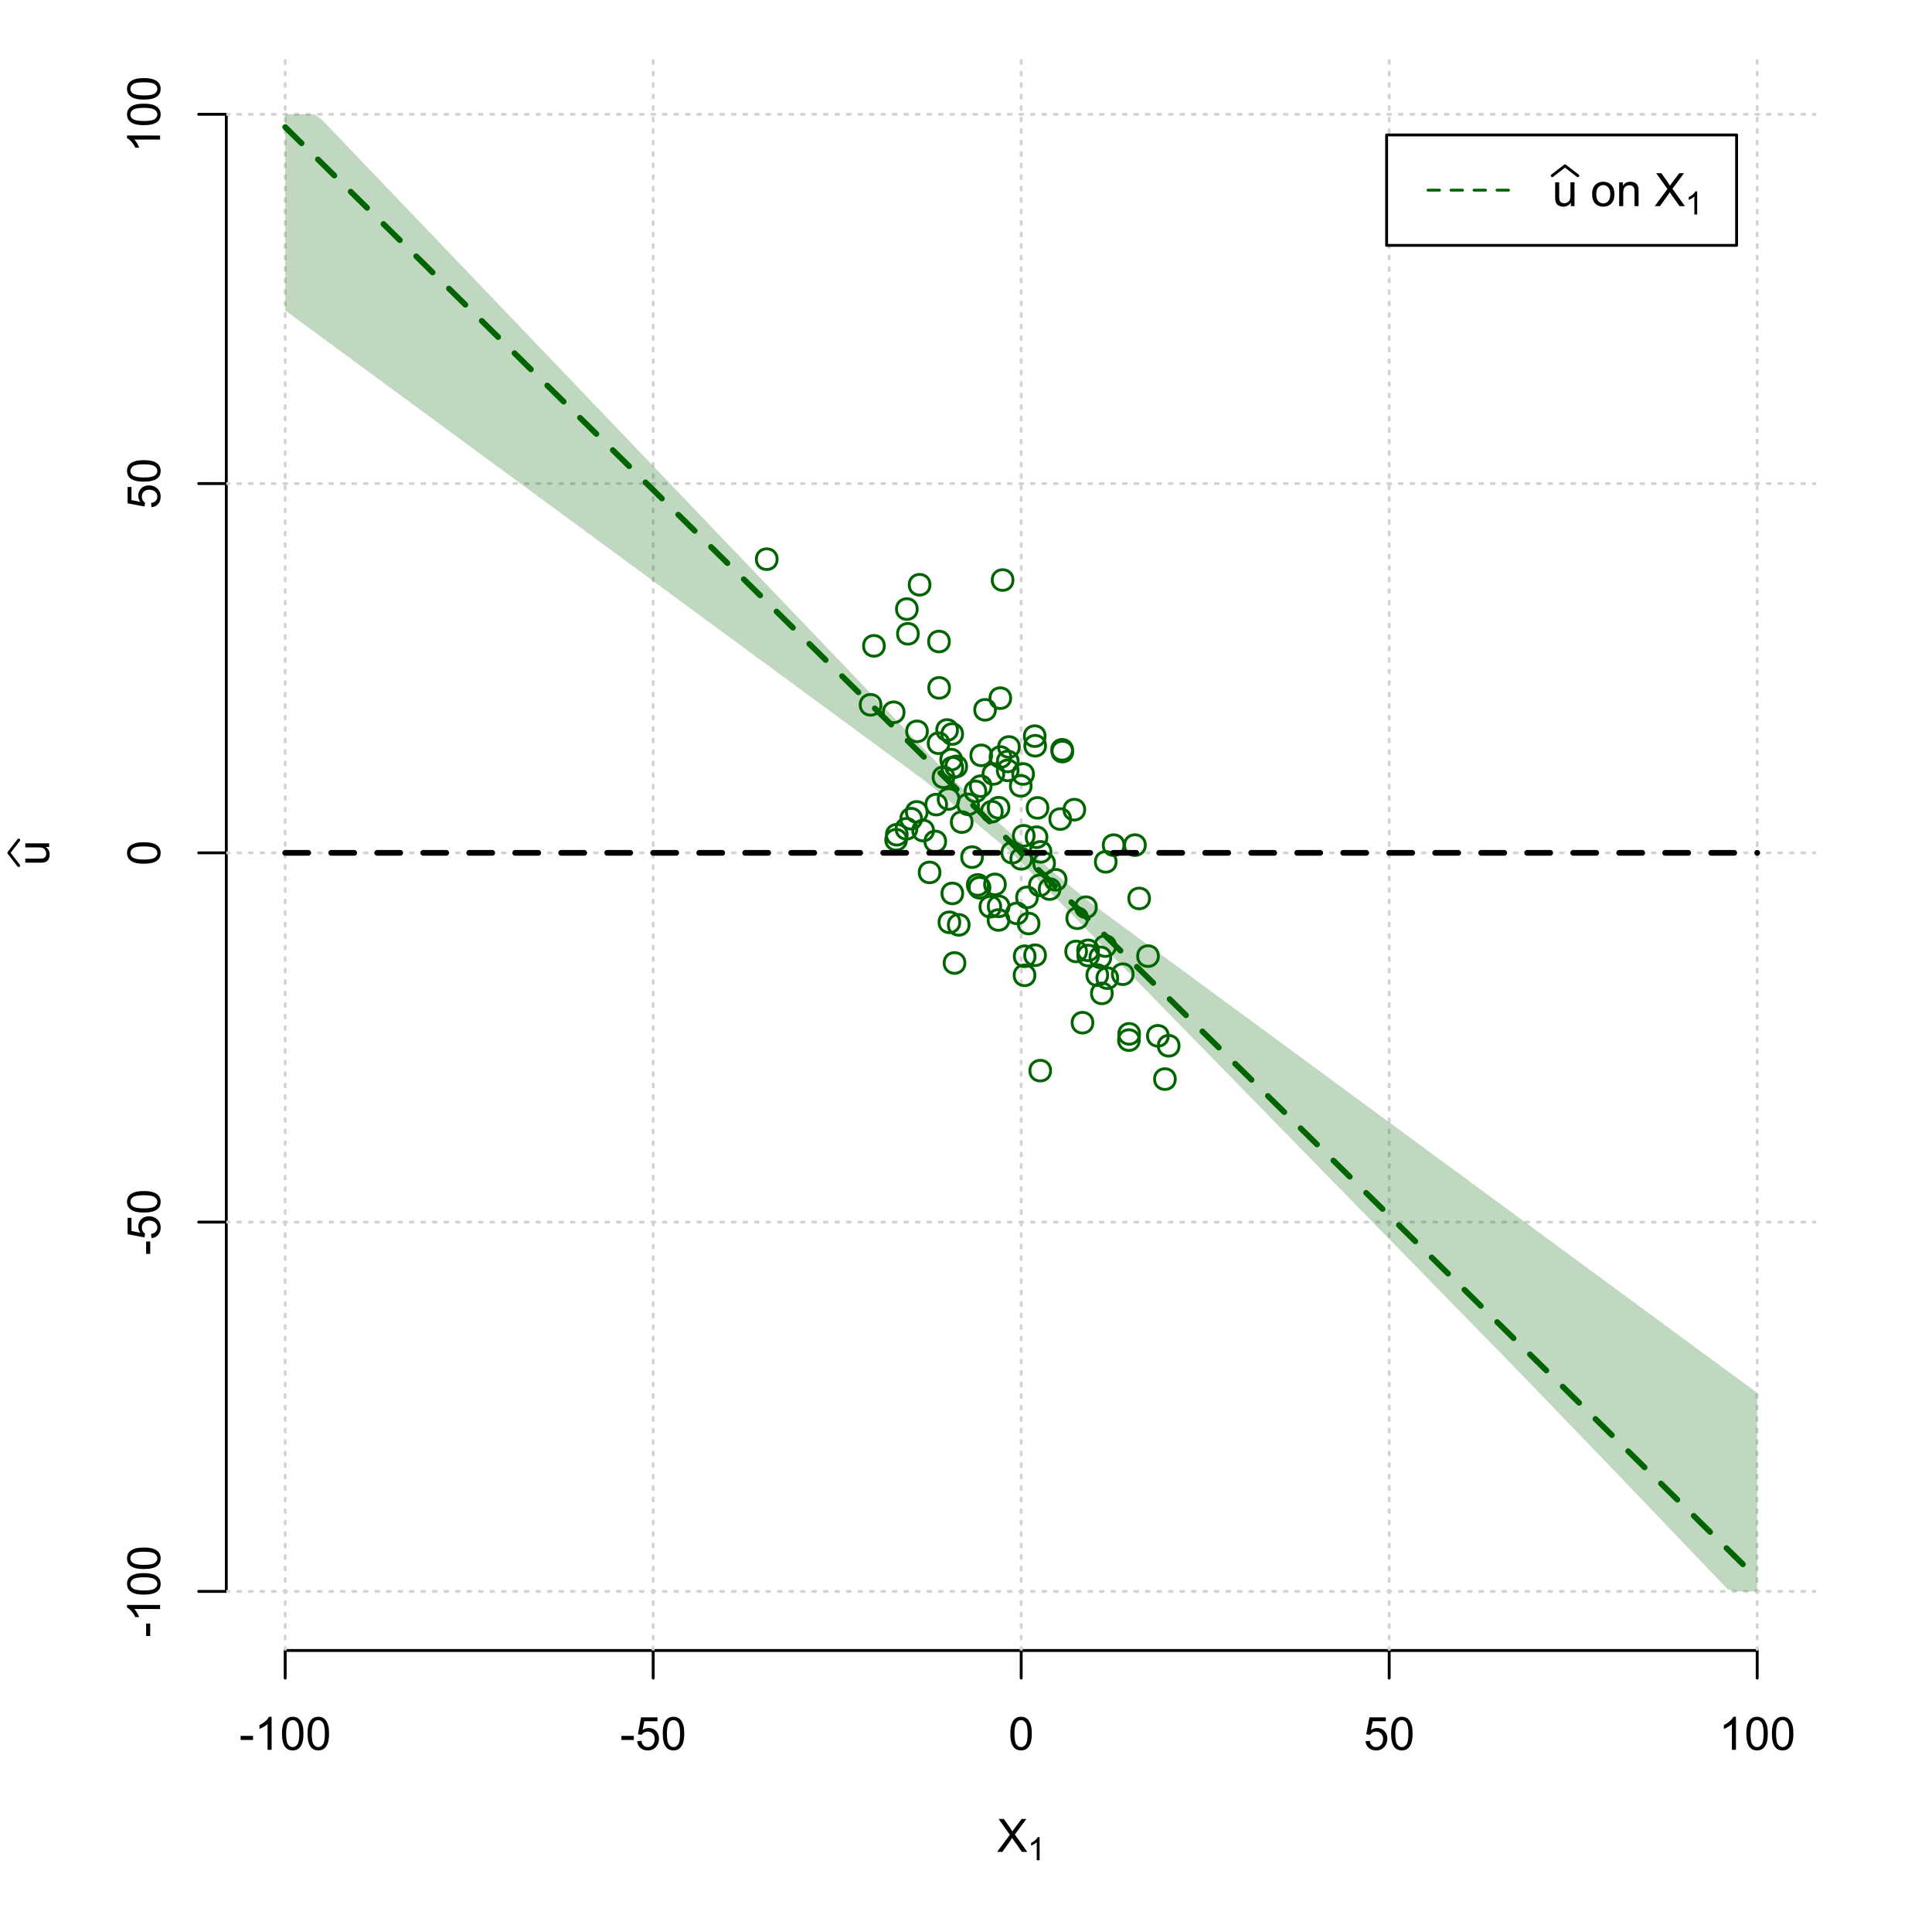 <?xml version="1.0" encoding="UTF-8"?>
<svg xmlns="http://www.w3.org/2000/svg" xmlns:xlink="http://www.w3.org/1999/xlink" width="504pt" height="504pt" viewBox="0 0 504 504" version="1.1">
<defs>
<g>
<symbol overflow="visible" id="glyph0-0">
<path style="stroke:none;" d="M 1.5 0 L 1.5 -7.5 L 7.5 -7.5 L 7.5 0 Z M 1.688 -0.188 L 7.312 -0.188 L 7.312 -7.312 L 1.688 -7.312 Z M 1.688 -0.188 "/>
</symbol>
<symbol overflow="visible" id="glyph0-1">
<path style="stroke:none;" d="M 0.055 0 L 3.375 -4.477 L 0.445 -8.59 L 1.797 -8.59 L 3.359 -6.387 C 3.68 -5.93 3.91 -5.578 4.047 -5.332 C 4.238 -5.645 4.465 -5.969 4.727 -6.312 L 6.457 -8.59 L 7.695 -8.59 L 4.676 -4.539 L 7.93 0 L 6.523 0 L 4.359 -3.062 C 4.238 -3.238 4.113 -3.43 3.984 -3.641 C 3.789 -3.324 3.652 -3.109 3.574 -2.992 L 1.418 0 Z M 0.055 0 "/>
</symbol>
<symbol overflow="visible" id="glyph0-2">
<path style="stroke:none;" d="M 0.383 -2.578 L 0.383 -3.641 L 3.621 -3.641 L 3.621 -2.578 Z M 0.383 -2.578 "/>
</symbol>
<symbol overflow="visible" id="glyph0-3">
<path style="stroke:none;" d="M 4.469 0 L 3.414 0 L 3.414 -6.719 C 3.16 -6.477 2.828 -6.234 2.414 -5.996 C 2 -5.75 1.629 -5.57 1.305 -5.449 L 1.305 -6.469 C 1.895 -6.742 2.41 -7.078 2.852 -7.477 C 3.293 -7.871 3.605 -8.254 3.789 -8.625 L 4.469 -8.625 Z M 4.469 0 "/>
</symbol>
<symbol overflow="visible" id="glyph0-4">
<path style="stroke:none;" d="M 0.5 -4.234 C 0.496 -5.246 0.602 -6.062 0.812 -6.688 C 1.02 -7.305 1.328 -7.785 1.742 -8.121 C 2.148 -8.457 2.668 -8.625 3.297 -8.625 C 3.758 -8.625 4.164 -8.531 4.512 -8.348 C 4.855 -8.16 5.141 -7.891 5.371 -7.543 C 5.594 -7.191 5.773 -6.766 5.906 -6.266 C 6.035 -5.762 6.098 -5.086 6.102 -4.234 C 6.098 -3.227 5.996 -2.414 5.789 -1.797 C 5.578 -1.176 5.266 -0.695 4.859 -0.359 C 4.445 -0.02 3.926 0.145 3.297 0.148 C 2.465 0.145 1.816 -0.148 1.348 -0.742 C 0.781 -1.457 0.496 -2.621 0.5 -4.234 Z M 1.582 -4.234 C 1.582 -2.824 1.746 -1.887 2.074 -1.418 C 2.402 -0.949 2.809 -0.715 3.297 -0.719 C 3.777 -0.715 4.184 -0.949 4.52 -1.422 C 4.848 -1.887 5.016 -2.824 5.016 -4.234 C 5.016 -5.648 4.848 -6.59 4.52 -7.055 C 4.184 -7.516 3.773 -7.746 3.289 -7.75 C 2.801 -7.746 2.414 -7.543 2.125 -7.137 C 1.762 -6.613 1.582 -5.645 1.582 -4.234 Z M 1.582 -4.234 "/>
</symbol>
<symbol overflow="visible" id="glyph0-5">
<path style="stroke:none;" d="M 0.5 -2.25 L 1.605 -2.344 C 1.684 -1.805 1.871 -1.398 2.176 -1.125 C 2.473 -0.852 2.836 -0.715 3.258 -0.719 C 3.766 -0.715 4.195 -0.906 4.547 -1.293 C 4.898 -1.672 5.074 -2.18 5.074 -2.82 C 5.074 -3.414 4.902 -3.891 4.566 -4.242 C 4.227 -4.59 3.785 -4.762 3.242 -4.766 C 2.898 -4.762 2.594 -4.684 2.32 -4.531 C 2.047 -4.375 1.832 -4.176 1.676 -3.93 L 0.688 -4.062 L 1.516 -8.473 L 5.789 -8.473 L 5.789 -7.465 L 2.359 -7.465 L 1.898 -5.156 C 2.414 -5.516 2.953 -5.695 3.523 -5.695 C 4.27 -5.695 4.902 -5.434 5.422 -4.914 C 5.934 -4.395 6.191 -3.727 6.195 -2.914 C 6.191 -2.133 5.965 -1.461 5.516 -0.898 C 4.961 -0.199 4.211 0.145 3.258 0.148 C 2.477 0.145 1.836 -0.07 1.344 -0.508 C 0.844 -0.941 0.562 -1.523 0.5 -2.25 Z M 0.5 -2.25 "/>
</symbol>
<symbol overflow="visible" id="glyph0-6">
<path style="stroke:none;" d="M 4.867 0 L 4.867 -0.914 C 4.379 -0.211 3.723 0.141 2.895 0.141 C 2.527 0.141 2.184 0.07 1.867 -0.07 C 1.547 -0.211 1.309 -0.387 1.156 -0.602 C 1 -0.812 0.895 -1.074 0.832 -1.383 C 0.785 -1.59 0.762 -1.918 0.766 -2.367 L 0.766 -6.223 L 1.82 -6.223 L 1.82 -2.773 C 1.816 -2.219 1.84 -1.848 1.887 -1.656 C 1.949 -1.379 2.09 -1.16 2.309 -1.004 C 2.523 -0.84 2.789 -0.762 3.105 -0.766 C 3.418 -0.762 3.715 -0.844 3.996 -1.008 C 4.273 -1.172 4.469 -1.391 4.586 -1.672 C 4.699 -1.949 4.758 -2.355 4.758 -2.891 L 4.758 -6.223 L 5.812 -6.223 L 5.812 0 Z M 4.867 0 "/>
</symbol>
<symbol overflow="visible" id="glyph0-7">
<path style="stroke:none;" d=""/>
</symbol>
<symbol overflow="visible" id="glyph0-8">
<path style="stroke:none;" d="M 0.398 -3.109 C 0.398 -4.262 0.719 -5.117 1.359 -5.672 C 1.895 -6.133 2.547 -6.363 3.316 -6.363 C 4.172 -6.363 4.871 -6.082 5.414 -5.52 C 5.953 -4.957 6.223 -4.184 6.227 -3.199 C 6.223 -2.398 6.102 -1.766 5.867 -1.309 C 5.625 -0.848 5.277 -0.492 4.82 -0.238 C 4.359 0.016 3.859 0.141 3.316 0.141 C 2.441 0.141 1.734 -0.137 1.203 -0.695 C 0.664 -1.254 0.398 -2.059 0.398 -3.109 Z M 1.484 -3.109 C 1.48 -2.309 1.656 -1.711 2.004 -1.32 C 2.348 -0.922 2.785 -0.727 3.316 -0.727 C 3.84 -0.727 4.273 -0.926 4.621 -1.324 C 4.969 -1.723 5.145 -2.328 5.145 -3.148 C 5.145 -3.914 4.969 -4.496 4.617 -4.895 C 4.266 -5.289 3.832 -5.488 3.316 -5.492 C 2.785 -5.488 2.348 -5.293 2.004 -4.898 C 1.656 -4.5 1.48 -3.902 1.484 -3.109 Z M 1.484 -3.109 "/>
</symbol>
<symbol overflow="visible" id="glyph0-9">
<path style="stroke:none;" d="M 0.789 0 L 0.789 -6.223 L 1.742 -6.223 L 1.742 -5.336 C 2.195 -6.02 2.855 -6.363 3.719 -6.363 C 4.09 -6.363 4.434 -6.293 4.754 -6.16 C 5.066 -6.023 5.305 -5.848 5.461 -5.633 C 5.617 -5.41 5.727 -5.152 5.789 -4.852 C 5.828 -4.656 5.848 -4.312 5.848 -3.828 L 5.848 0 L 4.793 0 L 4.793 -3.785 C 4.793 -4.215 4.75 -4.535 4.668 -4.75 C 4.586 -4.961 4.441 -5.129 4.234 -5.258 C 4.023 -5.383 3.777 -5.449 3.5 -5.449 C 3.047 -5.449 2.66 -5.305 2.332 -5.02 C 2.004 -4.734 1.84 -4.195 1.844 -3.398 L 1.844 0 Z M 0.789 0 "/>
</symbol>
<symbol overflow="visible" id="glyph1-0">
<path style="stroke:none;" d="M 1.051 0 L 1.051 -5.25 L 5.25 -5.25 L 5.25 0 Z M 1.18 -0.133 L 5.117 -0.133 L 5.117 -5.117 L 1.18 -5.117 Z M 1.18 -0.133 "/>
</symbol>
<symbol overflow="visible" id="glyph1-1">
<path style="stroke:none;" d="M 3.129 0 L 2.391 0 L 2.391 -4.703 C 2.211 -4.531 1.977 -4.363 1.691 -4.195 C 1.398 -4.023 1.141 -3.895 0.914 -3.812 L 0.914 -4.527 C 1.328 -4.719 1.688 -4.953 1.996 -5.234 C 2.305 -5.508 2.523 -5.777 2.652 -6.039 L 3.129 -6.039 Z M 3.129 0 "/>
</symbol>
<symbol overflow="visible" id="glyph2-0">
<path style="stroke:none;" d="M 0 -1.5 L -7.5 -1.5 L -7.5 -7.5 L 0 -7.5 Z M -0.188 -1.688 L -0.188 -7.312 L -7.312 -7.312 L -7.312 -1.688 Z M -0.188 -1.688 "/>
</symbol>
<symbol overflow="visible" id="glyph2-1">
<path style="stroke:none;" d="M 0 -4.867 L -0.914 -4.867 C -0.211 -4.379 0.141 -3.723 0.141 -2.895 C 0.141 -2.527 0.07 -2.184 -0.07 -1.867 C -0.211 -1.547 -0.387 -1.309 -0.598 -1.156 C -0.809 -1 -1.07 -0.895 -1.383 -0.832 C -1.59 -0.789 -1.918 -0.766 -2.367 -0.77 L -6.223 -0.77 L -6.223 -1.824 L -2.773 -1.824 C -2.219 -1.82 -1.848 -1.844 -1.656 -1.887 C -1.379 -1.949 -1.16 -2.09 -1.004 -2.309 C -0.84 -2.523 -0.762 -2.789 -0.766 -3.105 C -0.762 -3.418 -0.844 -3.715 -1.008 -3.996 C -1.172 -4.273 -1.391 -4.469 -1.672 -4.586 C -1.945 -4.699 -2.352 -4.758 -2.887 -4.758 L -6.223 -4.758 L -6.223 -5.812 L 0 -5.812 Z M 0 -4.867 "/>
</symbol>
<symbol overflow="visible" id="glyph2-2">
<path style="stroke:none;" d="M -2.578 -0.383 L -3.641 -0.383 L -3.641 -3.621 L -2.578 -3.621 Z M -2.578 -0.383 "/>
</symbol>
<symbol overflow="visible" id="glyph2-3">
<path style="stroke:none;" d="M 0 -4.469 L 0 -3.414 L -6.719 -3.418 C -6.477 -3.16 -6.234 -2.828 -5.996 -2.418 C -5.75 -2.004 -5.57 -1.633 -5.449 -1.309 L -6.469 -1.309 C -6.742 -1.895 -7.078 -2.41 -7.477 -2.852 C -7.871 -3.293 -8.254 -3.605 -8.625 -3.793 L -8.625 -4.473 Z M 0 -4.469 "/>
</symbol>
<symbol overflow="visible" id="glyph2-4">
<path style="stroke:none;" d="M -4.234 -0.5 C -5.246 -0.496 -6.062 -0.602 -6.688 -0.812 C -7.305 -1.02 -7.785 -1.328 -8.121 -1.742 C -8.457 -2.152 -8.625 -2.672 -8.625 -3.301 C -8.625 -3.758 -8.531 -4.164 -8.348 -4.512 C -8.16 -4.859 -7.891 -5.145 -7.543 -5.371 C -7.191 -5.594 -6.766 -5.773 -6.266 -5.906 C -5.762 -6.035 -5.086 -6.098 -4.234 -6.102 C -3.223 -6.098 -2.41 -5.996 -1.793 -5.789 C -1.176 -5.578 -0.695 -5.266 -0.359 -4.859 C -0.02 -4.445 0.145 -3.926 0.148 -3.297 C 0.145 -2.465 -0.148 -1.816 -0.742 -1.348 C -1.457 -0.781 -2.621 -0.496 -4.234 -0.5 Z M -4.234 -1.582 C -2.824 -1.582 -1.887 -1.746 -1.418 -2.074 C -0.949 -2.402 -0.715 -2.809 -0.719 -3.297 C -0.715 -3.777 -0.949 -4.184 -1.422 -4.52 C -1.887 -4.848 -2.824 -5.016 -4.234 -5.016 C -5.648 -5.016 -6.59 -4.848 -7.055 -4.52 C -7.516 -4.188 -7.746 -3.777 -7.75 -3.289 C -7.746 -2.801 -7.543 -2.414 -7.137 -2.129 C -6.613 -1.762 -5.645 -1.582 -4.234 -1.582 Z M -4.234 -1.582 "/>
</symbol>
<symbol overflow="visible" id="glyph2-5">
<path style="stroke:none;" d="M -2.25 -0.5 L -2.344 -1.605 C -1.805 -1.684 -1.398 -1.871 -1.125 -2.176 C -0.852 -2.473 -0.715 -2.836 -0.719 -3.258 C -0.715 -3.766 -0.906 -4.195 -1.293 -4.547 C -1.672 -4.898 -2.18 -5.074 -2.816 -5.074 C -3.414 -5.074 -3.891 -4.902 -4.242 -4.566 C -4.59 -4.227 -4.762 -3.785 -4.766 -3.242 C -4.762 -2.898 -4.684 -2.594 -4.531 -2.32 C -4.375 -2.047 -4.176 -1.832 -3.93 -1.676 L -4.062 -0.688 L -8.473 -1.52 L -8.473 -5.789 L -7.465 -5.789 L -7.465 -2.363 L -5.156 -1.898 C -5.516 -2.414 -5.695 -2.953 -5.695 -3.523 C -5.695 -4.27 -5.434 -4.902 -4.914 -5.422 C -4.395 -5.934 -3.727 -6.191 -2.91 -6.195 C -2.133 -6.191 -1.461 -5.965 -0.895 -5.516 C -0.199 -4.961 0.145 -4.211 0.148 -3.258 C 0.145 -2.477 -0.07 -1.836 -0.508 -1.344 C -0.941 -0.848 -1.523 -0.566 -2.25 -0.5 Z M -2.25 -0.5 "/>
</symbol>
</g>
<clipPath id="clip1">
  <path d="M 74 14.398 L 75 14.398 L 75 430.559 L 74 430.559 Z M 74 14.398 "/>
</clipPath>
<clipPath id="clip2">
  <path d="M 170 14.398 L 171 14.398 L 171 430.559 L 170 430.559 Z M 170 14.398 "/>
</clipPath>
<clipPath id="clip3">
  <path d="M 266 14.398 L 267 14.398 L 267 430.559 L 266 430.559 Z M 266 14.398 "/>
</clipPath>
<clipPath id="clip4">
  <path d="M 362 14.398 L 363 14.398 L 363 430.559 L 362 430.559 Z M 362 14.398 "/>
</clipPath>
<clipPath id="clip5">
  <path d="M 458 14.398 L 459 14.398 L 459 430.559 L 458 430.559 Z M 458 14.398 "/>
</clipPath>
<clipPath id="clip6">
  <path d="M 59.039 414 L 473.758 414 L 473.758 416 L 59.039 416 Z M 59.039 414 "/>
</clipPath>
<clipPath id="clip7">
  <path d="M 59.039 318 L 473.758 318 L 473.758 320 L 59.039 320 Z M 59.039 318 "/>
</clipPath>
<clipPath id="clip8">
  <path d="M 59.039 222 L 473.758 222 L 473.758 223 L 59.039 223 Z M 59.039 222 "/>
</clipPath>
<clipPath id="clip9">
  <path d="M 59.039 125 L 473.758 125 L 473.758 127 L 59.039 127 Z M 59.039 125 "/>
</clipPath>
<clipPath id="clip10">
  <path d="M 59.039 29 L 473.758 29 L 473.758 31 L 59.039 31 Z M 59.039 29 "/>
</clipPath>
</defs>
<g id="surface5406">
<rect x="0" y="0" width="504" height="504" style="fill:rgb(100%,100%,100%);fill-opacity:1;stroke:none;"/>
<g style="fill:rgb(0%,0%,0%);fill-opacity:1;">
  <use xlink:href="#glyph0-1" x="260.062" y="483.102"/>
</g>
<g style="fill:rgb(0%,0%,0%);fill-opacity:1;">
  <use xlink:href="#glyph1-1" x="268.066" y="485.281"/>
</g>
<g style="fill:rgb(0%,0%,0%);fill-opacity:1;">
  <use xlink:href="#glyph2-1" x="12.82" y="225.816"/>
</g>
<path style="fill:none;stroke-width:0.75;stroke-linecap:round;stroke-linejoin:round;stroke:rgb(0%,0%,0%);stroke-opacity:1;stroke-miterlimit:10;" d="M 4.879 225.816 L 2.301 222.48 L 4.879 219.145 "/>
<path style="fill:none;stroke-width:0.75;stroke-linecap:round;stroke-linejoin:round;stroke:rgb(0%,0%,0%);stroke-opacity:1;stroke-miterlimit:10;" d="M 74.398 430.559 L 458.398 430.559 "/>
<path style="fill:none;stroke-width:0.75;stroke-linecap:round;stroke-linejoin:round;stroke:rgb(0%,0%,0%);stroke-opacity:1;stroke-miterlimit:10;" d="M 74.398 430.559 L 74.398 437.762 "/>
<path style="fill:none;stroke-width:0.75;stroke-linecap:round;stroke-linejoin:round;stroke:rgb(0%,0%,0%);stroke-opacity:1;stroke-miterlimit:10;" d="M 170.398 430.559 L 170.398 437.762 "/>
<path style="fill:none;stroke-width:0.75;stroke-linecap:round;stroke-linejoin:round;stroke:rgb(0%,0%,0%);stroke-opacity:1;stroke-miterlimit:10;" d="M 266.398 430.559 L 266.398 437.762 "/>
<path style="fill:none;stroke-width:0.75;stroke-linecap:round;stroke-linejoin:round;stroke:rgb(0%,0%,0%);stroke-opacity:1;stroke-miterlimit:10;" d="M 362.398 430.559 L 362.398 437.762 "/>
<path style="fill:none;stroke-width:0.75;stroke-linecap:round;stroke-linejoin:round;stroke:rgb(0%,0%,0%);stroke-opacity:1;stroke-miterlimit:10;" d="M 458.398 430.559 L 458.398 437.762 "/>
<g style="fill:rgb(0%,0%,0%);fill-opacity:1;">
  <use xlink:href="#glyph0-2" x="62.391" y="456.48"/>
  <use xlink:href="#glyph0-3" x="66.387" y="456.48"/>
  <use xlink:href="#glyph0-4" x="73.061" y="456.48"/>
  <use xlink:href="#glyph0-4" x="79.734" y="456.48"/>
</g>
<g style="fill:rgb(0%,0%,0%);fill-opacity:1;">
  <use xlink:href="#glyph0-2" x="161.727" y="456.48"/>
  <use xlink:href="#glyph0-5" x="165.723" y="456.48"/>
  <use xlink:href="#glyph0-4" x="172.396" y="456.48"/>
</g>
<g style="fill:rgb(0%,0%,0%);fill-opacity:1;">
  <use xlink:href="#glyph0-4" x="263.062" y="456.48"/>
</g>
<g style="fill:rgb(0%,0%,0%);fill-opacity:1;">
  <use xlink:href="#glyph0-5" x="355.727" y="456.48"/>
  <use xlink:href="#glyph0-4" x="362.4" y="456.48"/>
</g>
<g style="fill:rgb(0%,0%,0%);fill-opacity:1;">
  <use xlink:href="#glyph0-3" x="448.387" y="456.48"/>
  <use xlink:href="#glyph0-4" x="455.061" y="456.48"/>
  <use xlink:href="#glyph0-4" x="461.734" y="456.48"/>
</g>
<path style="fill:none;stroke-width:0.75;stroke-linecap:round;stroke-linejoin:round;stroke:rgb(0%,0%,0%);stroke-opacity:1;stroke-miterlimit:10;" d="M 59.039 415.148 L 59.039 29.812 "/>
<path style="fill:none;stroke-width:0.75;stroke-linecap:round;stroke-linejoin:round;stroke:rgb(0%,0%,0%);stroke-opacity:1;stroke-miterlimit:10;" d="M 59.039 415.148 L 51.84 415.148 "/>
<path style="fill:none;stroke-width:0.75;stroke-linecap:round;stroke-linejoin:round;stroke:rgb(0%,0%,0%);stroke-opacity:1;stroke-miterlimit:10;" d="M 59.039 318.812 L 51.84 318.812 "/>
<path style="fill:none;stroke-width:0.75;stroke-linecap:round;stroke-linejoin:round;stroke:rgb(0%,0%,0%);stroke-opacity:1;stroke-miterlimit:10;" d="M 59.039 222.48 L 51.84 222.48 "/>
<path style="fill:none;stroke-width:0.75;stroke-linecap:round;stroke-linejoin:round;stroke:rgb(0%,0%,0%);stroke-opacity:1;stroke-miterlimit:10;" d="M 59.039 126.148 L 51.84 126.148 "/>
<path style="fill:none;stroke-width:0.75;stroke-linecap:round;stroke-linejoin:round;stroke:rgb(0%,0%,0%);stroke-opacity:1;stroke-miterlimit:10;" d="M 59.039 29.812 L 51.84 29.812 "/>
<g style="fill:rgb(0%,0%,0%);fill-opacity:1;">
  <use xlink:href="#glyph2-2" x="41.762" y="427.156"/>
  <use xlink:href="#glyph2-3" x="41.762" y="423.16"/>
  <use xlink:href="#glyph2-4" x="41.762" y="416.486"/>
  <use xlink:href="#glyph2-4" x="41.762" y="409.812"/>
</g>
<g style="fill:rgb(0%,0%,0%);fill-opacity:1;">
  <use xlink:href="#glyph2-2" x="41.762" y="327.484"/>
  <use xlink:href="#glyph2-5" x="41.762" y="323.488"/>
  <use xlink:href="#glyph2-4" x="41.762" y="316.814"/>
</g>
<g style="fill:rgb(0%,0%,0%);fill-opacity:1;">
  <use xlink:href="#glyph2-4" x="41.762" y="225.816"/>
</g>
<g style="fill:rgb(0%,0%,0%);fill-opacity:1;">
  <use xlink:href="#glyph2-5" x="41.762" y="132.82"/>
  <use xlink:href="#glyph2-4" x="41.762" y="126.146"/>
</g>
<g style="fill:rgb(0%,0%,0%);fill-opacity:1;">
  <use xlink:href="#glyph2-3" x="41.762" y="39.824"/>
  <use xlink:href="#glyph2-4" x="41.762" y="33.15"/>
  <use xlink:href="#glyph2-4" x="41.762" y="26.477"/>
</g>
<g clip-path="url(#clip1)" clip-rule="nonzero">
<path style="fill:none;stroke-width:0.75;stroke-linecap:round;stroke-linejoin:round;stroke:rgb(82.745%,82.745%,82.745%);stroke-opacity:1;stroke-dasharray:0.75,2.25;stroke-miterlimit:10;" d="M 74.398 430.559 L 74.398 14.398 "/>
</g>
<g clip-path="url(#clip2)" clip-rule="nonzero">
<path style="fill:none;stroke-width:0.75;stroke-linecap:round;stroke-linejoin:round;stroke:rgb(82.745%,82.745%,82.745%);stroke-opacity:1;stroke-dasharray:0.75,2.25;stroke-miterlimit:10;" d="M 170.398 430.559 L 170.398 14.398 "/>
</g>
<g clip-path="url(#clip3)" clip-rule="nonzero">
<path style="fill:none;stroke-width:0.75;stroke-linecap:round;stroke-linejoin:round;stroke:rgb(82.745%,82.745%,82.745%);stroke-opacity:1;stroke-dasharray:0.75,2.25;stroke-miterlimit:10;" d="M 266.398 430.559 L 266.398 14.398 "/>
</g>
<g clip-path="url(#clip4)" clip-rule="nonzero">
<path style="fill:none;stroke-width:0.75;stroke-linecap:round;stroke-linejoin:round;stroke:rgb(82.745%,82.745%,82.745%);stroke-opacity:1;stroke-dasharray:0.75,2.25;stroke-miterlimit:10;" d="M 362.398 430.559 L 362.398 14.398 "/>
</g>
<g clip-path="url(#clip5)" clip-rule="nonzero">
<path style="fill:none;stroke-width:0.75;stroke-linecap:round;stroke-linejoin:round;stroke:rgb(82.745%,82.745%,82.745%);stroke-opacity:1;stroke-dasharray:0.75,2.25;stroke-miterlimit:10;" d="M 458.398 430.559 L 458.398 14.398 "/>
</g>
<g clip-path="url(#clip6)" clip-rule="nonzero">
<path style="fill:none;stroke-width:0.75;stroke-linecap:round;stroke-linejoin:round;stroke:rgb(82.745%,82.745%,82.745%);stroke-opacity:1;stroke-dasharray:0.75,2.25;stroke-miterlimit:10;" d="M 59.039 415.148 L 473.762 415.148 "/>
</g>
<g clip-path="url(#clip7)" clip-rule="nonzero">
<path style="fill:none;stroke-width:0.75;stroke-linecap:round;stroke-linejoin:round;stroke:rgb(82.745%,82.745%,82.745%);stroke-opacity:1;stroke-dasharray:0.75,2.25;stroke-miterlimit:10;" d="M 59.039 318.812 L 473.762 318.812 "/>
</g>
<g clip-path="url(#clip8)" clip-rule="nonzero">
<path style="fill:none;stroke-width:0.75;stroke-linecap:round;stroke-linejoin:round;stroke:rgb(82.745%,82.745%,82.745%);stroke-opacity:1;stroke-dasharray:0.75,2.25;stroke-miterlimit:10;" d="M 59.039 222.48 L 473.762 222.48 "/>
</g>
<g clip-path="url(#clip9)" clip-rule="nonzero">
<path style="fill:none;stroke-width:0.75;stroke-linecap:round;stroke-linejoin:round;stroke:rgb(82.745%,82.745%,82.745%);stroke-opacity:1;stroke-dasharray:0.75,2.25;stroke-miterlimit:10;" d="M 59.039 126.148 L 473.762 126.148 "/>
</g>
<g clip-path="url(#clip10)" clip-rule="nonzero">
<path style="fill:none;stroke-width:0.75;stroke-linecap:round;stroke-linejoin:round;stroke:rgb(82.745%,82.745%,82.745%);stroke-opacity:1;stroke-dasharray:0.75,2.25;stroke-miterlimit:10;" d="M 59.039 29.812 L 473.762 29.812 "/>
</g>
<path style=" stroke:none;fill-rule:nonzero;fill:rgb(0%,39.216%,0%);fill-opacity:0.251;" d="M 74.398 29.812 L 82.078 29.812 L 84 31.254 L 85.922 33.262 L 87.84 35.266 L 89.762 37.273 L 91.68 39.281 L 93.602 41.289 L 95.52 43.297 L 97.441 45.301 L 99.359 47.309 L 101.281 49.316 L 103.199 51.324 L 105.121 53.332 L 107.039 55.34 L 108.961 57.344 L 110.879 59.352 L 112.801 61.359 L 114.719 63.367 L 116.641 65.375 L 118.559 67.379 L 120.48 69.387 L 122.398 71.395 L 124.32 73.402 L 126.238 75.41 L 128.16 77.418 L 130.078 79.422 L 133.922 83.438 L 135.84 85.445 L 137.762 87.453 L 139.68 89.457 L 141.602 91.465 L 143.52 93.473 L 145.441 95.48 L 147.359 97.488 L 149.281 99.496 L 151.199 101.5 L 153.121 103.508 L 155.039 105.516 L 156.961 107.523 L 158.879 109.531 L 160.801 111.535 L 162.719 113.543 L 164.641 115.551 L 166.559 117.559 L 168.48 119.566 L 170.398 121.574 L 172.32 123.578 L 174.238 125.586 L 176.16 127.594 L 178.078 129.602 L 180 131.609 L 181.922 133.613 L 183.84 135.621 L 185.762 137.629 L 187.68 139.637 L 189.602 141.645 L 191.52 143.652 L 193.441 145.656 L 195.359 147.664 L 197.281 149.672 L 199.199 151.68 L 201.121 153.688 L 203.039 155.695 L 204.961 157.699 L 206.879 159.707 L 208.801 161.715 L 210.719 163.723 L 212.641 165.73 L 214.559 167.734 L 216.48 169.742 L 218.398 171.75 L 220.32 173.758 L 222.238 175.766 L 224.16 177.773 L 226.078 179.777 L 229.922 183.793 L 231.84 185.801 L 233.762 187.809 L 235.68 189.812 L 237.602 191.82 L 239.52 193.828 L 241.441 195.836 L 243.359 197.844 L 245.281 199.852 L 247.199 201.844 L 249.121 203.75 L 251.039 205.656 L 252.961 207.559 L 254.879 209.434 L 256.801 211.199 L 258.719 212.945 L 260.641 214.691 L 262.559 216.441 L 264.48 218.188 L 266.398 219.934 L 268.32 221.68 L 270.238 223.426 L 272.16 225.176 L 274.078 226.918 L 276 228.508 L 277.922 230.102 L 279.84 231.691 L 281.762 233.285 L 283.68 234.855 L 285.602 236.301 L 287.52 237.711 L 289.441 239.125 L 291.359 240.535 L 293.281 241.949 L 295.199 243.359 L 297.121 244.77 L 299.039 246.184 L 300.961 247.594 L 302.879 249.008 L 304.801 250.418 L 306.719 251.832 L 308.641 253.242 L 310.559 254.652 L 312.48 256.066 L 314.398 257.477 L 316.32 258.891 L 318.238 260.301 L 320.16 261.715 L 322.078 263.125 L 324 264.539 L 325.922 265.949 L 327.84 267.359 L 329.762 268.773 L 331.68 270.184 L 333.602 271.598 L 335.52 273.008 L 337.441 274.422 L 339.359 275.832 L 341.281 277.246 L 343.199 278.656 L 345.121 280.066 L 347.039 281.48 L 348.961 282.891 L 350.879 284.305 L 352.801 285.715 L 354.719 287.129 L 356.641 288.539 L 358.559 289.953 L 360.48 291.363 L 362.398 292.773 L 364.32 294.188 L 366.238 295.598 L 368.16 297.012 L 370.078 298.422 L 372 299.836 L 373.922 301.246 L 375.84 302.66 L 377.762 304.07 L 379.68 305.48 L 381.602 306.895 L 383.52 308.305 L 385.441 309.719 L 387.359 311.129 L 389.281 312.543 L 391.199 313.953 L 393.121 315.367 L 395.039 316.777 L 396.961 318.188 L 398.879 319.602 L 400.801 321.012 L 402.719 322.426 L 404.641 323.836 L 406.559 325.25 L 408.48 326.66 L 410.398 328.074 L 412.32 329.484 L 414.238 330.895 L 416.16 332.309 L 418.078 333.719 L 420 335.133 L 421.922 336.543 L 423.84 337.957 L 425.762 339.367 L 427.68 340.781 L 429.602 342.191 L 431.52 343.602 L 433.441 345.016 L 435.359 346.426 L 437.281 347.84 L 439.199 349.25 L 441.121 350.664 L 443.039 352.074 L 444.961 353.488 L 446.879 354.898 L 448.801 356.309 L 450.719 357.723 L 452.641 359.133 L 454.559 360.547 L 456.48 361.957 L 458.398 363.371 L 458.398 415.148 L 452.641 415.148 L 450.719 414.609 L 448.801 412.602 L 446.879 410.598 L 444.961 408.59 L 443.039 406.582 L 441.121 404.574 L 439.199 402.566 L 437.281 400.559 L 435.359 398.555 L 433.441 396.547 L 431.52 394.539 L 429.602 392.531 L 427.68 390.523 L 425.762 388.52 L 423.84 386.512 L 421.922 384.504 L 420 382.504 L 418.078 380.512 L 416.16 378.52 L 414.238 376.527 L 412.32 374.535 L 410.398 372.543 L 408.48 370.551 L 406.559 368.555 L 404.641 366.562 L 402.719 364.57 L 400.801 362.578 L 398.879 360.586 L 396.961 358.594 L 395.039 356.617 L 393.121 354.652 L 391.199 352.688 L 389.281 350.723 L 387.359 348.758 L 385.441 346.797 L 383.52 344.832 L 381.602 342.867 L 379.68 340.902 L 377.762 338.938 L 375.84 336.973 L 373.922 335.008 L 372 333.047 L 370.078 331.082 L 368.16 329.117 L 366.238 327.152 L 364.32 325.188 L 362.398 323.223 L 360.48 321.258 L 358.559 319.297 L 356.641 317.332 L 354.719 315.367 L 352.801 313.402 L 350.879 311.438 L 348.961 309.473 L 347.039 307.508 L 345.121 305.547 L 343.199 303.582 L 341.281 301.617 L 339.359 299.652 L 337.441 297.688 L 335.52 295.723 L 333.602 293.758 L 331.68 291.797 L 329.762 289.832 L 327.84 287.867 L 325.922 285.902 L 322.078 281.973 L 320.16 280.008 L 318.238 278.047 L 316.32 276.082 L 314.398 274.117 L 312.48 272.152 L 310.559 270.188 L 308.641 268.223 L 306.719 266.258 L 304.801 264.297 L 302.879 262.332 L 300.961 260.367 L 299.039 258.402 L 297.121 256.438 L 295.199 254.473 L 293.281 252.508 L 291.359 250.547 L 289.441 248.582 L 287.52 246.617 L 285.602 244.652 L 283.68 242.688 L 281.762 240.723 L 279.84 238.758 L 277.922 236.797 L 274.078 232.867 L 272.16 230.902 L 270.238 228.938 L 268.32 226.973 L 266.398 225.008 L 264.48 223.047 L 262.559 221.352 L 260.641 219.754 L 258.719 218.16 L 256.801 216.562 L 254.879 214.965 L 252.961 213.371 L 251.039 211.773 L 249.121 210.176 L 247.199 208.578 L 245.281 206.984 L 243.359 205.387 L 241.441 203.863 L 239.52 202.414 L 237.602 201.004 L 235.68 199.59 L 233.762 198.18 L 231.84 196.766 L 229.922 195.355 L 228 193.941 L 226.078 192.531 L 224.16 191.121 L 222.238 189.707 L 220.32 188.297 L 218.398 186.883 L 216.48 185.473 L 214.559 184.059 L 212.641 182.648 L 210.719 181.234 L 208.801 179.824 L 206.879 178.414 L 204.961 177 L 203.039 175.59 L 201.121 174.176 L 199.199 172.766 L 197.281 171.352 L 195.359 169.941 L 193.441 168.527 L 191.52 167.117 L 189.602 165.707 L 187.68 164.293 L 185.762 162.883 L 183.84 161.469 L 181.922 160.059 L 180 158.645 L 178.078 157.234 L 176.16 155.82 L 174.238 154.41 L 172.32 153 L 170.398 151.586 L 168.48 150.176 L 166.559 148.762 L 164.641 147.352 L 162.719 145.938 L 160.801 144.527 L 158.879 143.113 L 156.961 141.703 L 155.039 140.293 L 153.121 138.879 L 151.199 137.469 L 149.281 136.055 L 147.359 134.645 L 145.441 133.23 L 143.52 131.82 L 141.602 130.406 L 139.68 128.996 L 137.762 127.586 L 135.84 126.172 L 133.922 124.762 L 132 123.348 L 130.078 121.938 L 128.16 120.523 L 126.238 119.113 L 124.32 117.699 L 122.398 116.289 L 120.48 114.879 L 118.559 113.465 L 116.641 112.055 L 114.719 110.641 L 112.801 109.23 L 110.879 107.816 L 108.961 106.406 L 107.039 104.992 L 105.121 103.582 L 103.199 102.172 L 101.281 100.758 L 99.359 99.348 L 97.441 97.934 L 95.52 96.523 L 93.602 95.109 L 91.68 93.699 L 89.762 92.285 L 87.84 90.875 L 85.922 89.465 L 84 88.051 L 82.078 86.641 L 80.16 85.227 L 78.238 83.816 L 76.32 82.402 L 74.398 80.992 Z M 74.398 29.812 "/>
<path style="fill:none;stroke-width:0.75;stroke-linecap:round;stroke-linejoin:round;stroke:rgb(0%,39.216%,0%);stroke-opacity:1;stroke-miterlimit:10;" d="M 243.516 216.664 C 243.516 220.266 238.113 220.266 238.113 216.664 C 238.113 213.062 243.516 213.062 243.516 216.664 "/>
<path style="fill:none;stroke-width:0.75;stroke-linecap:round;stroke-linejoin:round;stroke:rgb(0%,39.216%,0%);stroke-opacity:1;stroke-miterlimit:10;" d="M 250.145 208.438 C 250.145 212.035 244.746 212.035 244.746 208.438 C 244.746 204.836 250.145 204.836 250.145 208.438 "/>
<path style="fill:none;stroke-width:0.75;stroke-linecap:round;stroke-linejoin:round;stroke:rgb(0%,39.216%,0%);stroke-opacity:1;stroke-miterlimit:10;" d="M 293.215 220.473 C 293.215 224.074 287.812 224.074 287.812 220.473 C 287.812 216.871 293.215 216.871 293.215 220.473 "/>
<path style="fill:none;stroke-width:0.75;stroke-linecap:round;stroke-linejoin:round;stroke:rgb(0%,39.216%,0%);stroke-opacity:1;stroke-miterlimit:10;" d="M 306.594 281.504 C 306.594 285.102 301.195 285.102 301.195 281.504 C 301.195 277.902 306.594 277.902 306.594 281.504 "/>
<path style="fill:none;stroke-width:0.75;stroke-linecap:round;stroke-linejoin:round;stroke:rgb(0%,39.216%,0%);stroke-opacity:1;stroke-miterlimit:10;" d="M 263.645 182.129 C 263.645 185.73 258.246 185.73 258.246 182.129 C 258.246 178.531 263.645 178.531 263.645 182.129 "/>
<path style="fill:none;stroke-width:0.75;stroke-linecap:round;stroke-linejoin:round;stroke:rgb(0%,39.216%,0%);stroke-opacity:1;stroke-miterlimit:10;" d="M 269.598 201.914 C 269.598 205.512 264.199 205.512 264.199 201.914 C 264.199 198.312 269.598 198.312 269.598 201.914 "/>
<path style="fill:none;stroke-width:0.75;stroke-linecap:round;stroke-linejoin:round;stroke:rgb(0%,39.216%,0%);stroke-opacity:1;stroke-miterlimit:10;" d="M 246.934 209.898 C 246.934 213.496 241.535 213.496 241.535 209.898 C 241.535 206.297 246.934 206.297 246.934 209.898 "/>
<path style="fill:none;stroke-width:0.75;stroke-linecap:round;stroke-linejoin:round;stroke:rgb(0%,39.216%,0%);stroke-opacity:1;stroke-miterlimit:10;" d="M 291.562 255.168 C 291.562 258.766 286.164 258.766 286.164 255.168 C 286.164 251.566 291.562 251.566 291.562 255.168 "/>
<path style="fill:none;stroke-width:0.75;stroke-linecap:round;stroke-linejoin:round;stroke:rgb(0%,39.216%,0%);stroke-opacity:1;stroke-miterlimit:10;" d="M 283.723 239.539 C 283.723 243.141 278.32 243.141 278.32 239.539 C 278.32 235.938 283.723 235.938 283.723 239.539 "/>
<path style="fill:none;stroke-width:0.75;stroke-linecap:round;stroke-linejoin:round;stroke:rgb(0%,39.216%,0%);stroke-opacity:1;stroke-miterlimit:10;" d="M 252.805 241.266 C 252.805 244.867 247.402 244.867 247.402 241.266 C 247.402 237.664 252.805 237.664 252.805 241.266 "/>
<path style="fill:none;stroke-width:0.75;stroke-linecap:round;stroke-linejoin:round;stroke:rgb(0%,39.216%,0%);stroke-opacity:1;stroke-miterlimit:10;" d="M 263.215 236.441 C 263.215 240.043 257.816 240.043 257.816 236.441 C 257.816 232.84 263.215 232.84 263.215 236.441 "/>
<path style="fill:none;stroke-width:0.75;stroke-linecap:round;stroke-linejoin:round;stroke:rgb(0%,39.216%,0%);stroke-opacity:1;stroke-miterlimit:10;" d="M 276.512 231.938 C 276.512 235.535 271.113 235.535 271.113 231.938 C 271.113 228.336 276.512 228.336 276.512 231.938 "/>
<path style="fill:none;stroke-width:0.75;stroke-linecap:round;stroke-linejoin:round;stroke:rgb(0%,39.216%,0%);stroke-opacity:1;stroke-miterlimit:10;" d="M 236.473 219.078 C 236.473 222.676 231.074 222.676 231.074 219.078 C 231.074 215.477 236.473 215.477 236.473 219.078 "/>
<path style="fill:none;stroke-width:0.75;stroke-linecap:round;stroke-linejoin:round;stroke:rgb(0%,39.216%,0%);stroke-opacity:1;stroke-miterlimit:10;" d="M 262.25 230.715 C 262.25 234.316 256.852 234.316 256.852 230.715 C 256.852 227.113 262.25 227.113 262.25 230.715 "/>
<path style="fill:none;stroke-width:0.75;stroke-linecap:round;stroke-linejoin:round;stroke:rgb(0%,39.216%,0%);stroke-opacity:1;stroke-miterlimit:10;" d="M 251.125 200.266 C 251.125 203.863 245.723 203.863 245.723 200.266 C 245.723 196.664 251.125 196.664 251.125 200.266 "/>
<path style="fill:none;stroke-width:0.75;stroke-linecap:round;stroke-linejoin:round;stroke:rgb(0%,39.216%,0%);stroke-opacity:1;stroke-miterlimit:10;" d="M 265.578 200.973 C 265.578 204.574 260.176 204.574 260.176 200.973 C 260.176 197.371 265.578 197.371 265.578 200.973 "/>
<path style="fill:none;stroke-width:0.75;stroke-linecap:round;stroke-linejoin:round;stroke:rgb(0%,39.216%,0%);stroke-opacity:1;stroke-miterlimit:10;" d="M 235.832 185.812 C 235.832 189.414 230.434 189.414 230.434 185.812 C 230.434 182.211 235.832 182.211 235.832 185.812 "/>
<path style="fill:none;stroke-width:0.75;stroke-linecap:round;stroke-linejoin:round;stroke:rgb(0%,39.216%,0%);stroke-opacity:1;stroke-miterlimit:10;" d="M 271.031 240.918 C 271.031 244.52 265.633 244.52 265.633 240.918 C 265.633 237.32 271.031 237.32 271.031 240.918 "/>
<path style="fill:none;stroke-width:0.75;stroke-linecap:round;stroke-linejoin:round;stroke:rgb(0%,39.216%,0%);stroke-opacity:1;stroke-miterlimit:10;" d="M 291.031 246.801 C 291.031 250.402 285.633 250.402 285.633 246.801 C 285.633 243.203 291.031 243.203 291.031 246.801 "/>
<path style="fill:none;stroke-width:0.75;stroke-linecap:round;stroke-linejoin:round;stroke:rgb(0%,39.216%,0%);stroke-opacity:1;stroke-miterlimit:10;" d="M 246.691 219.512 C 246.691 223.113 241.293 223.113 241.293 219.512 C 241.293 215.914 246.691 215.914 246.691 219.512 "/>
<path style="fill:none;stroke-width:0.75;stroke-linecap:round;stroke-linejoin:round;stroke:rgb(0%,39.216%,0%);stroke-opacity:1;stroke-miterlimit:10;" d="M 267.973 238.277 C 267.973 241.875 262.574 241.875 262.574 238.277 C 262.574 234.676 267.973 234.676 267.973 238.277 "/>
<path style="fill:none;stroke-width:0.75;stroke-linecap:round;stroke-linejoin:round;stroke:rgb(0%,39.216%,0%);stroke-opacity:1;stroke-miterlimit:10;" d="M 273.949 230.965 C 273.949 234.562 268.551 234.562 268.551 230.965 C 268.551 227.363 273.949 227.363 273.949 230.965 "/>
<path style="fill:none;stroke-width:0.75;stroke-linecap:round;stroke-linejoin:round;stroke:rgb(0%,39.216%,0%);stroke-opacity:1;stroke-miterlimit:10;" d="M 263.199 210.719 C 263.199 214.32 257.797 214.32 257.797 210.719 C 257.797 207.117 263.199 207.117 263.199 210.719 "/>
<path style="fill:none;stroke-width:0.75;stroke-linecap:round;stroke-linejoin:round;stroke:rgb(0%,39.216%,0%);stroke-opacity:1;stroke-miterlimit:10;" d="M 270.012 249.457 C 270.012 253.059 264.609 253.059 264.609 249.457 C 264.609 245.855 270.012 245.855 270.012 249.457 "/>
<path style="fill:none;stroke-width:0.75;stroke-linecap:round;stroke-linejoin:round;stroke:rgb(0%,39.216%,0%);stroke-opacity:1;stroke-miterlimit:10;" d="M 279.762 195.598 C 279.762 199.199 274.363 199.199 274.363 195.598 C 274.363 192 279.762 192 279.762 195.598 "/>
<path style="fill:none;stroke-width:0.75;stroke-linecap:round;stroke-linejoin:round;stroke:rgb(0%,39.216%,0%);stroke-opacity:1;stroke-miterlimit:10;" d="M 283.434 248.199 C 283.434 251.797 278.035 251.797 278.035 248.199 C 278.035 244.598 283.434 244.598 283.434 248.199 "/>
<path style="fill:none;stroke-width:0.75;stroke-linecap:round;stroke-linejoin:round;stroke:rgb(0%,39.216%,0%);stroke-opacity:1;stroke-miterlimit:10;" d="M 274.156 222.227 C 274.156 225.828 268.758 225.828 268.758 222.227 C 268.758 218.625 274.156 218.625 274.156 222.227 "/>
<path style="fill:none;stroke-width:0.75;stroke-linecap:round;stroke-linejoin:round;stroke:rgb(0%,39.216%,0%);stroke-opacity:1;stroke-miterlimit:10;" d="M 278.098 229.516 C 278.098 233.117 272.699 233.117 272.699 229.516 C 272.699 225.914 278.098 225.914 278.098 229.516 "/>
<path style="fill:none;stroke-width:0.75;stroke-linecap:round;stroke-linejoin:round;stroke:rgb(0%,39.216%,0%);stroke-opacity:1;stroke-miterlimit:10;" d="M 288.945 254.383 C 288.945 257.984 283.543 257.984 283.543 254.383 C 283.543 250.781 288.945 250.781 288.945 254.383 "/>
<path style="fill:none;stroke-width:0.75;stroke-linecap:round;stroke-linejoin:round;stroke:rgb(0%,39.216%,0%);stroke-opacity:1;stroke-miterlimit:10;" d="M 286.543 247.91 C 286.543 251.512 281.141 251.512 281.141 247.91 C 281.141 244.312 286.543 244.312 286.543 247.91 "/>
<path style="fill:none;stroke-width:0.75;stroke-linecap:round;stroke-linejoin:round;stroke:rgb(0%,39.216%,0%);stroke-opacity:1;stroke-miterlimit:10;" d="M 263.18 239.992 C 263.18 243.594 257.777 243.594 257.777 239.992 C 257.777 236.395 263.18 236.395 263.18 239.992 "/>
<path style="fill:none;stroke-width:0.75;stroke-linecap:round;stroke-linejoin:round;stroke:rgb(0%,39.216%,0%);stroke-opacity:1;stroke-miterlimit:10;" d="M 240.398 213.574 C 240.398 217.176 235 217.176 235 213.574 C 235 209.977 240.398 209.977 240.398 213.574 "/>
<path style="fill:none;stroke-width:0.75;stroke-linecap:round;stroke-linejoin:round;stroke:rgb(0%,39.216%,0%);stroke-opacity:1;stroke-miterlimit:10;" d="M 298.773 220.465 C 298.773 224.066 293.371 224.066 293.371 220.465 C 293.371 216.863 298.773 216.863 298.773 220.465 "/>
<path style="fill:none;stroke-width:0.75;stroke-linecap:round;stroke-linejoin:round;stroke:rgb(0%,39.216%,0%);stroke-opacity:1;stroke-miterlimit:10;" d="M 245.199 227.586 C 245.199 231.188 239.801 231.188 239.801 227.586 C 239.801 223.988 245.199 223.988 245.199 227.586 "/>
<path style="fill:none;stroke-width:0.75;stroke-linecap:round;stroke-linejoin:round;stroke:rgb(0%,39.216%,0%);stroke-opacity:1;stroke-miterlimit:10;" d="M 269.762 218.027 C 269.762 221.625 264.359 221.625 264.359 218.027 C 264.359 214.426 269.762 214.426 269.762 218.027 "/>
<path style="fill:none;stroke-width:0.75;stroke-linecap:round;stroke-linejoin:round;stroke:rgb(0%,39.216%,0%);stroke-opacity:1;stroke-miterlimit:10;" d="M 261.051 236.535 C 261.051 240.137 255.652 240.137 255.652 236.535 C 255.652 232.938 261.051 232.938 261.051 236.535 "/>
<path style="fill:none;stroke-width:0.75;stroke-linecap:round;stroke-linejoin:round;stroke:rgb(0%,39.216%,0%);stroke-opacity:1;stroke-miterlimit:10;" d="M 285.09 266.793 C 285.09 270.391 279.691 270.391 279.691 266.793 C 279.691 263.191 285.09 263.191 285.09 266.793 "/>
<path style="fill:none;stroke-width:0.75;stroke-linecap:round;stroke-linejoin:round;stroke:rgb(0%,39.216%,0%);stroke-opacity:1;stroke-miterlimit:10;" d="M 247.547 193.887 C 247.547 197.488 242.148 197.488 242.148 193.887 C 242.148 190.289 247.547 190.289 247.547 193.887 "/>
<path style="fill:none;stroke-width:0.75;stroke-linecap:round;stroke-linejoin:round;stroke:rgb(0%,39.216%,0%);stroke-opacity:1;stroke-miterlimit:10;" d="M 256.285 223.594 C 256.285 227.195 250.883 227.195 250.883 223.594 C 250.883 219.992 256.285 219.992 256.285 223.594 "/>
<path style="fill:none;stroke-width:0.75;stroke-linecap:round;stroke-linejoin:round;stroke:rgb(0%,39.216%,0%);stroke-opacity:1;stroke-miterlimit:10;" d="M 291.156 224.824 C 291.156 228.426 285.754 228.426 285.754 224.824 C 285.754 221.227 291.156 221.227 291.156 224.824 "/>
<path style="fill:none;stroke-width:0.75;stroke-linecap:round;stroke-linejoin:round;stroke:rgb(0%,39.216%,0%);stroke-opacity:1;stroke-miterlimit:10;" d="M 242.594 152.543 C 242.594 156.145 237.191 156.145 237.191 152.543 C 237.191 148.945 242.594 148.945 242.594 152.543 "/>
<path style="fill:none;stroke-width:0.75;stroke-linecap:round;stroke-linejoin:round;stroke:rgb(0%,39.216%,0%);stroke-opacity:1;stroke-miterlimit:10;" d="M 258.676 197.047 C 258.676 200.648 253.277 200.648 253.277 197.047 C 253.277 193.449 258.676 193.449 258.676 197.047 "/>
<path style="fill:none;stroke-width:0.75;stroke-linecap:round;stroke-linejoin:round;stroke:rgb(0%,39.216%,0%);stroke-opacity:1;stroke-miterlimit:10;" d="M 241.926 190.789 C 241.926 194.387 236.527 194.387 236.527 190.789 C 236.527 187.188 241.926 187.188 241.926 190.789 "/>
<path style="fill:none;stroke-width:0.75;stroke-linecap:round;stroke-linejoin:round;stroke:rgb(0%,39.216%,0%);stroke-opacity:1;stroke-miterlimit:10;" d="M 255.25 209.824 C 255.25 213.422 249.848 213.422 249.848 209.824 C 249.848 206.223 255.25 206.223 255.25 209.824 "/>
<path style="fill:none;stroke-width:0.75;stroke-linecap:round;stroke-linejoin:round;stroke:rgb(0%,39.216%,0%);stroke-opacity:1;stroke-miterlimit:10;" d="M 251.133 233.066 C 251.133 236.668 245.734 236.668 245.734 233.066 C 245.734 229.469 251.133 229.469 251.133 233.066 "/>
<path style="fill:none;stroke-width:0.75;stroke-linecap:round;stroke-linejoin:round;stroke:rgb(0%,39.216%,0%);stroke-opacity:1;stroke-miterlimit:10;" d="M 297.195 271.336 C 297.195 274.938 291.797 274.938 291.797 271.336 C 291.797 267.738 297.195 267.738 297.195 271.336 "/>
<path style="fill:none;stroke-width:0.75;stroke-linecap:round;stroke-linejoin:round;stroke:rgb(0%,39.216%,0%);stroke-opacity:1;stroke-miterlimit:10;" d="M 257.164 206.449 C 257.164 210.047 251.766 210.047 251.766 206.449 C 251.766 202.848 257.164 202.848 257.164 206.449 "/>
<path style="fill:none;stroke-width:0.75;stroke-linecap:round;stroke-linejoin:round;stroke:rgb(0%,39.216%,0%);stroke-opacity:1;stroke-miterlimit:10;" d="M 285.984 236.652 C 285.984 240.254 280.582 240.254 280.582 236.652 C 280.582 233.055 285.984 233.055 285.984 236.652 "/>
<path style="fill:none;stroke-width:0.75;stroke-linecap:round;stroke-linejoin:round;stroke:rgb(0%,39.216%,0%);stroke-opacity:1;stroke-miterlimit:10;" d="M 275.082 225.207 C 275.082 228.805 269.68 228.805 269.68 225.207 C 269.68 221.605 275.082 221.605 275.082 225.207 "/>
<path style="fill:none;stroke-width:0.75;stroke-linecap:round;stroke-linejoin:round;stroke:rgb(0%,39.216%,0%);stroke-opacity:1;stroke-miterlimit:10;" d="M 268.988 205.004 C 268.988 208.605 263.586 208.605 263.586 205.004 C 263.586 201.406 268.988 201.406 268.988 205.004 "/>
<path style="fill:none;stroke-width:0.75;stroke-linecap:round;stroke-linejoin:round;stroke:rgb(0%,39.216%,0%);stroke-opacity:1;stroke-miterlimit:10;" d="M 269.109 224.047 C 269.109 227.645 263.711 227.645 263.711 224.047 C 263.711 220.445 269.109 220.445 269.109 224.047 "/>
<path style="fill:none;stroke-width:0.75;stroke-linecap:round;stroke-linejoin:round;stroke:rgb(0%,39.216%,0%);stroke-opacity:1;stroke-miterlimit:10;" d="M 253.586 214.461 C 253.586 218.059 248.184 218.059 248.184 214.461 C 248.184 210.859 253.586 210.859 253.586 214.461 "/>
<path style="fill:none;stroke-width:0.75;stroke-linecap:round;stroke-linejoin:round;stroke:rgb(0%,39.216%,0%);stroke-opacity:1;stroke-miterlimit:10;" d="M 247.691 179.445 C 247.691 183.047 242.289 183.047 242.289 179.445 C 242.289 175.848 247.691 175.848 247.691 179.445 "/>
<path style="fill:none;stroke-width:0.75;stroke-linecap:round;stroke-linejoin:round;stroke:rgb(0%,39.216%,0%);stroke-opacity:1;stroke-miterlimit:10;" d="M 202.719 145.875 C 202.719 149.473 197.32 149.473 197.32 145.875 C 197.32 142.273 202.719 142.273 202.719 145.875 "/>
<path style="fill:none;stroke-width:0.75;stroke-linecap:round;stroke-linejoin:round;stroke:rgb(0%,39.216%,0%);stroke-opacity:1;stroke-miterlimit:10;" d="M 269.969 254.43 C 269.969 258.031 264.57 258.031 264.57 254.43 C 264.57 250.828 269.969 250.828 269.969 254.43 "/>
<path style="fill:none;stroke-width:0.75;stroke-linecap:round;stroke-linejoin:round;stroke:rgb(0%,39.216%,0%);stroke-opacity:1;stroke-miterlimit:10;" d="M 295.59 254.137 C 295.59 257.738 290.191 257.738 290.191 254.137 C 290.191 250.539 295.59 250.539 295.59 254.137 "/>
<path style="fill:none;stroke-width:0.75;stroke-linecap:round;stroke-linejoin:round;stroke:rgb(0%,39.216%,0%);stroke-opacity:1;stroke-miterlimit:10;" d="M 249.77 190.438 C 249.77 194.039 244.371 194.039 244.371 190.438 C 244.371 186.836 249.77 186.836 249.77 190.438 "/>
<path style="fill:none;stroke-width:0.75;stroke-linecap:round;stroke-linejoin:round;stroke:rgb(0%,39.216%,0%);stroke-opacity:1;stroke-miterlimit:10;" d="M 250.371 240.602 C 250.371 244.199 244.973 244.199 244.973 240.602 C 244.973 237 250.371 237 250.371 240.602 "/>
<path style="fill:none;stroke-width:0.75;stroke-linecap:round;stroke-linejoin:round;stroke:rgb(0%,39.216%,0%);stroke-opacity:1;stroke-miterlimit:10;" d="M 299.871 234.383 C 299.871 237.98 294.473 237.98 294.473 234.383 C 294.473 230.781 299.871 230.781 299.871 234.383 "/>
<path style="fill:none;stroke-width:0.75;stroke-linecap:round;stroke-linejoin:round;stroke:rgb(0%,39.216%,0%);stroke-opacity:1;stroke-miterlimit:10;" d="M 258.539 205.09 C 258.539 208.691 253.141 208.691 253.141 205.09 C 253.141 201.488 258.539 201.488 258.539 205.09 "/>
<path style="fill:none;stroke-width:0.75;stroke-linecap:round;stroke-linejoin:round;stroke:rgb(0%,39.216%,0%);stroke-opacity:1;stroke-miterlimit:10;" d="M 261.445 211.738 C 261.445 215.336 256.047 215.336 256.047 211.738 C 256.047 208.137 261.445 208.137 261.445 211.738 "/>
<path style="fill:none;stroke-width:0.75;stroke-linecap:round;stroke-linejoin:round;stroke:rgb(0%,39.216%,0%);stroke-opacity:1;stroke-miterlimit:10;" d="M 248.824 202.75 C 248.824 206.352 243.426 206.352 243.426 202.75 C 243.426 199.152 248.824 199.152 248.824 202.75 "/>
<path style="fill:none;stroke-width:0.75;stroke-linecap:round;stroke-linejoin:round;stroke:rgb(0%,39.216%,0%);stroke-opacity:1;stroke-miterlimit:10;" d="M 290.145 259.148 C 290.145 262.746 284.742 262.746 284.742 259.148 C 284.742 255.547 290.145 255.547 290.145 259.148 "/>
<path style="fill:none;stroke-width:0.75;stroke-linecap:round;stroke-linejoin:round;stroke:rgb(0%,39.216%,0%);stroke-opacity:1;stroke-miterlimit:10;" d="M 270.613 234.098 C 270.613 237.695 265.215 237.695 265.215 234.098 C 265.215 230.496 270.613 230.496 270.613 234.098 "/>
<path style="fill:none;stroke-width:0.75;stroke-linecap:round;stroke-linejoin:round;stroke:rgb(0%,39.216%,0%);stroke-opacity:1;stroke-miterlimit:10;" d="M 272.723 249.188 C 272.723 252.785 267.32 252.785 267.32 249.188 C 267.32 245.586 272.723 245.586 272.723 249.188 "/>
<path style="fill:none;stroke-width:0.75;stroke-linecap:round;stroke-linejoin:round;stroke:rgb(0%,39.216%,0%);stroke-opacity:1;stroke-miterlimit:10;" d="M 263.688 197.492 C 263.688 201.094 258.285 201.094 258.285 197.492 C 258.285 193.895 263.688 193.895 263.688 197.492 "/>
<path style="fill:none;stroke-width:0.75;stroke-linecap:round;stroke-linejoin:round;stroke:rgb(0%,39.216%,0%);stroke-opacity:1;stroke-miterlimit:10;" d="M 250.824 198.16 C 250.824 201.758 245.426 201.758 245.426 198.16 C 245.426 194.559 250.824 194.559 250.824 198.16 "/>
<path style="fill:none;stroke-width:0.75;stroke-linecap:round;stroke-linejoin:round;stroke:rgb(0%,39.216%,0%);stroke-opacity:1;stroke-miterlimit:10;" d="M 279.273 213.672 C 279.273 217.27 273.875 217.27 273.875 213.672 C 273.875 210.07 279.273 210.07 279.273 213.672 "/>
<path style="fill:none;stroke-width:0.75;stroke-linecap:round;stroke-linejoin:round;stroke:rgb(0%,39.216%,0%);stroke-opacity:1;stroke-miterlimit:10;" d="M 252.16 199.941 C 252.16 203.543 246.758 203.543 246.758 199.941 C 246.758 196.344 252.16 196.344 252.16 199.941 "/>
<path style="fill:none;stroke-width:0.75;stroke-linecap:round;stroke-linejoin:round;stroke:rgb(0%,39.216%,0%);stroke-opacity:1;stroke-miterlimit:10;" d="M 229.805 183.863 C 229.805 187.465 224.406 187.465 224.406 183.863 C 224.406 180.262 229.805 180.262 229.805 183.863 "/>
<path style="fill:none;stroke-width:0.75;stroke-linecap:round;stroke-linejoin:round;stroke:rgb(0%,39.216%,0%);stroke-opacity:1;stroke-miterlimit:10;" d="M 258.227 231.586 C 258.227 235.184 252.828 235.184 252.828 231.586 C 252.828 227.984 258.227 227.984 258.227 231.586 "/>
<path style="fill:none;stroke-width:0.75;stroke-linecap:round;stroke-linejoin:round;stroke:rgb(0%,39.216%,0%);stroke-opacity:1;stroke-miterlimit:10;" d="M 307.574 272.812 C 307.574 276.414 302.172 276.414 302.172 272.812 C 302.172 269.215 307.574 269.215 307.574 272.812 "/>
<path style="fill:none;stroke-width:0.75;stroke-linecap:round;stroke-linejoin:round;stroke:rgb(0%,39.216%,0%);stroke-opacity:1;stroke-miterlimit:10;" d="M 257.766 230.852 C 257.766 234.449 252.363 234.449 252.363 230.852 C 252.363 227.25 257.766 227.25 257.766 230.852 "/>
<path style="fill:none;stroke-width:0.75;stroke-linecap:round;stroke-linejoin:round;stroke:rgb(0%,39.216%,0%);stroke-opacity:1;stroke-miterlimit:10;" d="M 261.844 201.902 C 261.844 205.5 256.445 205.5 256.445 201.902 C 256.445 198.301 261.844 198.301 261.844 201.902 "/>
<path style="fill:none;stroke-width:0.75;stroke-linecap:round;stroke-linejoin:round;stroke:rgb(0%,39.216%,0%);stroke-opacity:1;stroke-miterlimit:10;" d="M 273.363 210.75 C 273.363 214.352 267.965 214.352 267.965 210.75 C 267.965 207.152 273.363 207.152 273.363 210.75 "/>
<path style="fill:none;stroke-width:0.75;stroke-linecap:round;stroke-linejoin:round;stroke:rgb(0%,39.216%,0%);stroke-opacity:1;stroke-miterlimit:10;" d="M 230.684 168.484 C 230.684 172.082 225.285 172.082 225.285 168.484 C 225.285 164.883 230.684 164.883 230.684 168.484 "/>
<path style="fill:none;stroke-width:0.75;stroke-linecap:round;stroke-linejoin:round;stroke:rgb(0%,39.216%,0%);stroke-opacity:1;stroke-miterlimit:10;" d="M 259.68 185.172 C 259.68 188.77 254.281 188.77 254.281 185.172 C 254.281 181.57 259.68 181.57 259.68 185.172 "/>
<path style="fill:none;stroke-width:0.75;stroke-linecap:round;stroke-linejoin:round;stroke:rgb(0%,39.216%,0%);stroke-opacity:1;stroke-miterlimit:10;" d="M 251.105 191.48 C 251.105 195.082 245.703 195.082 245.703 191.48 C 245.703 187.883 251.105 187.883 251.105 191.48 "/>
<path style="fill:none;stroke-width:0.75;stroke-linecap:round;stroke-linejoin:round;stroke:rgb(0%,39.216%,0%);stroke-opacity:1;stroke-miterlimit:10;" d="M 239.551 165.336 C 239.551 168.938 234.148 168.938 234.148 165.336 C 234.148 161.738 239.551 161.738 239.551 165.336 "/>
<path style="fill:none;stroke-width:0.75;stroke-linecap:round;stroke-linejoin:round;stroke:rgb(0%,39.216%,0%);stroke-opacity:1;stroke-miterlimit:10;" d="M 265.602 198.641 C 265.602 202.242 260.199 202.242 260.199 198.641 C 260.199 195.043 265.602 195.043 265.602 198.641 "/>
<path style="fill:none;stroke-width:0.75;stroke-linecap:round;stroke-linejoin:round;stroke:rgb(0%,39.216%,0%);stroke-opacity:1;stroke-miterlimit:10;" d="M 241.859 211.805 C 241.859 215.402 236.461 215.402 236.461 211.805 C 236.461 208.203 241.859 208.203 241.859 211.805 "/>
<path style="fill:none;stroke-width:0.75;stroke-linecap:round;stroke-linejoin:round;stroke:rgb(0%,39.216%,0%);stroke-opacity:1;stroke-miterlimit:10;" d="M 265.902 194.867 C 265.902 198.465 260.504 198.465 260.504 194.867 C 260.504 191.266 265.902 191.266 265.902 194.867 "/>
<path style="fill:none;stroke-width:0.75;stroke-linecap:round;stroke-linejoin:round;stroke:rgb(0%,39.216%,0%);stroke-opacity:1;stroke-miterlimit:10;" d="M 236.652 217.754 C 236.652 221.355 231.254 221.355 231.254 217.754 C 231.254 214.156 236.652 214.156 236.652 217.754 "/>
<path style="fill:none;stroke-width:0.75;stroke-linecap:round;stroke-linejoin:round;stroke:rgb(0%,39.216%,0%);stroke-opacity:1;stroke-miterlimit:10;" d="M 279.848 196.062 C 279.848 199.66 274.449 199.66 274.449 196.062 C 274.449 192.461 279.848 192.461 279.848 196.062 "/>
<path style="fill:none;stroke-width:0.75;stroke-linecap:round;stroke-linejoin:round;stroke:rgb(0%,39.216%,0%);stroke-opacity:1;stroke-miterlimit:10;" d="M 251.707 251.215 C 251.707 254.812 246.309 254.812 246.309 251.215 C 246.309 247.613 251.707 247.613 251.707 251.215 "/>
<path style="fill:none;stroke-width:0.75;stroke-linecap:round;stroke-linejoin:round;stroke:rgb(0%,39.216%,0%);stroke-opacity:1;stroke-miterlimit:10;" d="M 289.754 249.738 C 289.754 253.34 284.352 253.34 284.352 249.738 C 284.352 246.141 289.754 246.141 289.754 249.738 "/>
<path style="fill:none;stroke-width:0.75;stroke-linecap:round;stroke-linejoin:round;stroke:rgb(0%,39.216%,0%);stroke-opacity:1;stroke-miterlimit:10;" d="M 304.754 270.215 C 304.754 273.816 299.355 273.816 299.355 270.215 C 299.355 266.617 304.754 266.617 304.754 270.215 "/>
<path style="fill:none;stroke-width:0.75;stroke-linecap:round;stroke-linejoin:round;stroke:rgb(0%,39.216%,0%);stroke-opacity:1;stroke-miterlimit:10;" d="M 282.965 211.219 C 282.965 214.82 277.562 214.82 277.562 211.219 C 277.562 207.617 282.965 207.617 282.965 211.219 "/>
<path style="fill:none;stroke-width:0.75;stroke-linecap:round;stroke-linejoin:round;stroke:rgb(0%,39.216%,0%);stroke-opacity:1;stroke-miterlimit:10;" d="M 272.633 192.039 C 272.633 195.637 267.23 195.637 267.23 192.039 C 267.23 188.438 272.633 188.438 272.633 192.039 "/>
<path style="fill:none;stroke-width:0.75;stroke-linecap:round;stroke-linejoin:round;stroke:rgb(0%,39.216%,0%);stroke-opacity:1;stroke-miterlimit:10;" d="M 302.184 249.418 C 302.184 253.016 296.781 253.016 296.781 249.418 C 296.781 245.816 302.184 245.816 302.184 249.418 "/>
<path style="fill:none;stroke-width:0.75;stroke-linecap:round;stroke-linejoin:round;stroke:rgb(0%,39.216%,0%);stroke-opacity:1;stroke-miterlimit:10;" d="M 272.75 194.539 C 272.75 198.141 267.348 198.141 267.348 194.539 C 267.348 190.941 272.75 190.941 272.75 194.539 "/>
<path style="fill:none;stroke-width:0.75;stroke-linecap:round;stroke-linejoin:round;stroke:rgb(0%,39.216%,0%);stroke-opacity:1;stroke-miterlimit:10;" d="M 297.27 269.707 C 297.27 273.305 291.871 273.305 291.871 269.707 C 291.871 266.105 297.27 266.105 297.27 269.707 "/>
<path style="fill:none;stroke-width:0.75;stroke-linecap:round;stroke-linejoin:round;stroke:rgb(0%,39.216%,0%);stroke-opacity:1;stroke-miterlimit:10;" d="M 239.176 216.203 C 239.176 219.801 233.777 219.801 233.777 216.203 C 233.777 212.602 239.176 212.602 239.176 216.203 "/>
<path style="fill:none;stroke-width:0.75;stroke-linecap:round;stroke-linejoin:round;stroke:rgb(0%,39.216%,0%);stroke-opacity:1;stroke-miterlimit:10;" d="M 286.574 249.27 C 286.574 252.871 281.172 252.871 281.172 249.27 C 281.172 245.672 286.574 245.672 286.574 249.27 "/>
<path style="fill:none;stroke-width:0.75;stroke-linecap:round;stroke-linejoin:round;stroke:rgb(0%,39.216%,0%);stroke-opacity:1;stroke-miterlimit:10;" d="M 264.25 151.312 C 264.25 154.914 258.848 154.914 258.848 151.312 C 258.848 147.715 264.25 147.715 264.25 151.312 "/>
<path style="fill:none;stroke-width:0.75;stroke-linecap:round;stroke-linejoin:round;stroke:rgb(0%,39.216%,0%);stroke-opacity:1;stroke-miterlimit:10;" d="M 273.105 218.402 C 273.105 222.004 267.707 222.004 267.707 218.402 C 267.707 214.805 273.105 214.805 273.105 218.402 "/>
<path style="fill:none;stroke-width:0.75;stroke-linecap:round;stroke-linejoin:round;stroke:rgb(0%,39.216%,0%);stroke-opacity:1;stroke-miterlimit:10;" d="M 247.648 167.355 C 247.648 170.953 242.25 170.953 242.25 167.355 C 242.25 163.754 247.648 163.754 247.648 167.355 "/>
<path style="fill:none;stroke-width:0.75;stroke-linecap:round;stroke-linejoin:round;stroke:rgb(0%,39.216%,0%);stroke-opacity:1;stroke-miterlimit:10;" d="M 266.762 222.445 C 266.762 226.047 261.363 226.047 261.363 222.445 C 261.363 218.844 266.762 218.844 266.762 222.445 "/>
<path style="fill:none;stroke-width:0.75;stroke-linecap:round;stroke-linejoin:round;stroke:rgb(0%,39.216%,0%);stroke-opacity:1;stroke-miterlimit:10;" d="M 274.066 279.301 C 274.066 282.898 268.668 282.898 268.668 279.301 C 268.668 275.699 274.066 275.699 274.066 279.301 "/>
<path style="fill:none;stroke-width:0.75;stroke-linecap:round;stroke-linejoin:round;stroke:rgb(0%,39.216%,0%);stroke-opacity:1;stroke-miterlimit:10;" d="M 239.27 158.887 C 239.27 162.488 233.871 162.488 233.871 158.887 C 233.871 155.285 239.27 155.285 239.27 158.887 "/>
<path style="fill:none;stroke-width:1.5;stroke-linecap:round;stroke-linejoin:round;stroke:rgb(0%,0%,0%);stroke-opacity:1;stroke-dasharray:6,6;stroke-miterlimit:10;" d="M 74.398 222.48 L 458.398 222.48 "/>
<path style="fill:none;stroke-width:1.5;stroke-linecap:round;stroke-linejoin:round;stroke:rgb(0%,39.216%,0%);stroke-opacity:1;stroke-dasharray:6,6;stroke-miterlimit:10;" d="M 74.398 33.16 L 76.32 35.051 L 78.238 36.945 L 80.16 38.84 L 82.078 40.73 L 84 42.625 L 85.922 44.516 L 87.84 46.41 L 89.762 48.305 L 91.68 50.195 L 93.602 52.09 L 95.52 53.98 L 97.441 55.875 L 99.359 57.77 L 101.281 59.66 L 103.199 61.555 L 105.121 63.445 L 107.039 65.34 L 108.961 67.234 L 110.879 69.125 L 112.801 71.02 L 114.719 72.91 L 116.641 74.805 L 118.559 76.699 L 120.48 78.59 L 122.398 80.484 L 124.32 82.375 L 126.238 84.27 L 128.16 86.164 L 130.078 88.055 L 132 89.949 L 133.922 91.84 L 135.84 93.734 L 137.762 95.629 L 139.68 97.52 L 141.602 99.414 L 143.52 101.305 L 145.441 103.199 L 147.359 105.094 L 149.281 106.984 L 151.199 108.879 L 153.121 110.77 L 155.039 112.664 L 156.961 114.559 L 158.879 116.449 L 160.801 118.344 L 162.719 120.234 L 164.641 122.129 L 166.559 124.023 L 168.48 125.914 L 170.398 127.809 L 172.32 129.699 L 174.238 131.594 L 176.16 133.488 L 178.078 135.379 L 180 137.273 L 181.922 139.164 L 183.84 141.059 L 185.762 142.953 L 187.68 144.844 L 189.602 146.738 L 191.52 148.629 L 193.441 150.523 L 195.359 152.418 L 197.281 154.309 L 199.199 156.203 L 201.121 158.094 L 203.039 159.988 L 204.961 161.883 L 206.879 163.773 L 208.801 165.668 L 210.719 167.559 L 212.641 169.453 L 214.559 171.348 L 216.48 173.238 L 218.398 175.133 L 220.32 177.023 L 222.238 178.918 L 224.16 180.812 L 226.078 182.703 L 228 184.598 L 229.922 186.488 L 231.84 188.383 L 233.762 190.277 L 235.68 192.168 L 237.602 194.062 L 239.52 195.953 L 241.441 197.848 L 243.359 199.742 L 245.281 201.633 L 247.199 203.527 L 249.121 205.418 L 251.039 207.312 L 252.961 209.207 L 254.879 211.098 L 256.801 212.992 L 258.719 214.883 L 260.641 216.777 L 262.559 218.672 L 264.48 220.562 L 266.398 222.457 L 268.32 224.348 L 270.238 226.242 L 272.16 228.137 L 274.078 230.027 L 276 231.922 L 277.922 233.812 L 279.84 235.707 L 281.762 237.602 L 283.68 239.492 L 285.602 241.387 L 287.52 243.277 L 289.441 245.172 L 291.359 247.066 L 293.281 248.957 L 295.199 250.852 L 297.121 252.742 L 299.039 254.637 L 300.961 256.531 L 302.879 258.422 L 304.801 260.316 L 306.719 262.207 L 308.641 264.102 L 310.559 265.996 L 312.48 267.887 L 314.398 269.781 L 316.32 271.672 L 318.238 273.566 L 320.16 275.461 L 322.078 277.352 L 324 279.246 L 325.922 281.137 L 327.84 283.031 L 329.762 284.926 L 331.68 286.816 L 333.602 288.711 L 335.52 290.602 L 337.441 292.496 L 339.359 294.391 L 341.281 296.281 L 343.199 298.176 L 345.121 300.066 L 347.039 301.961 L 348.961 303.855 L 350.879 305.746 L 352.801 307.641 L 354.719 309.531 L 356.641 311.426 L 358.559 313.32 L 360.48 315.211 L 362.398 317.105 L 364.32 318.996 L 366.238 320.891 L 368.16 322.785 L 370.078 324.676 L 372 326.57 L 373.922 328.461 L 375.84 330.355 L 377.762 332.25 L 379.68 334.141 L 381.602 336.035 L 383.52 337.926 L 385.441 339.82 L 387.359 341.715 L 389.281 343.605 L 391.199 345.5 L 393.121 347.391 L 395.039 349.285 L 396.961 351.18 L 398.879 353.07 L 400.801 354.965 L 402.719 356.855 L 404.641 358.75 L 406.559 360.645 L 408.48 362.535 L 410.398 364.43 L 412.32 366.32 L 414.238 368.215 L 416.16 370.109 L 418.078 372 L 420 373.895 L 421.922 375.785 L 423.84 377.68 L 425.762 379.574 L 427.68 381.465 L 429.602 383.359 L 431.52 385.25 L 433.441 387.145 L 435.359 389.039 L 437.281 390.93 L 439.199 392.824 L 441.121 394.715 L 443.039 396.609 L 444.961 398.504 L 446.879 400.395 L 448.801 402.289 L 450.719 404.18 L 452.641 406.074 L 454.559 407.969 L 456.48 409.859 L 458.398 411.754 "/>
<path style="fill-rule:nonzero;fill:rgb(100%,100%,100%);fill-opacity:1;stroke-width:0.75;stroke-linecap:round;stroke-linejoin:round;stroke:rgb(0%,0%,0%);stroke-opacity:1;stroke-miterlimit:10;" d="M 361.727 35.207 L 453.027 35.207 L 453.027 64.008 L 361.727 64.008 Z M 361.727 35.207 "/>
<path style="fill:none;stroke-width:0.75;stroke-linecap:round;stroke-linejoin:round;stroke:rgb(0%,39.216%,0%);stroke-opacity:1;stroke-dasharray:3,3;stroke-miterlimit:10;" d="M 372.523 49.609 L 394.125 49.609 "/>
<g style="fill:rgb(0%,0%,0%);fill-opacity:1;">
  <use xlink:href="#glyph0-6" x="404.926" y="53.777"/>
</g>
<path style="fill:none;stroke-width:0.75;stroke-linecap:round;stroke-linejoin:round;stroke:rgb(0%,0%,0%);stroke-opacity:1;stroke-miterlimit:10;" d="M 404.926 45.836 L 408.262 43.262 L 411.598 45.836 "/>
<g style="fill:rgb(0%,0%,0%);fill-opacity:1;">
  <use xlink:href="#glyph0-7" x="411.598" y="53.777"/>
  <use xlink:href="#glyph0-8" x="414.932" y="53.777"/>
  <use xlink:href="#glyph0-9" x="421.605" y="53.777"/>
  <use xlink:href="#glyph0-7" x="428.279" y="53.777"/>
</g>
<g style="fill:rgb(0%,0%,0%);fill-opacity:1;">
  <use xlink:href="#glyph0-1" x="431.613" y="53.777"/>
</g>
<g style="fill:rgb(0%,0%,0%);fill-opacity:1;">
  <use xlink:href="#glyph1-1" x="439.617" y="55.957"/>
</g>
<g style="fill:rgb(0%,0%,0%);fill-opacity:1;">
  <use xlink:href="#glyph0-7" x="444.289" y="53.777"/>
</g>
</g>
</svg>
